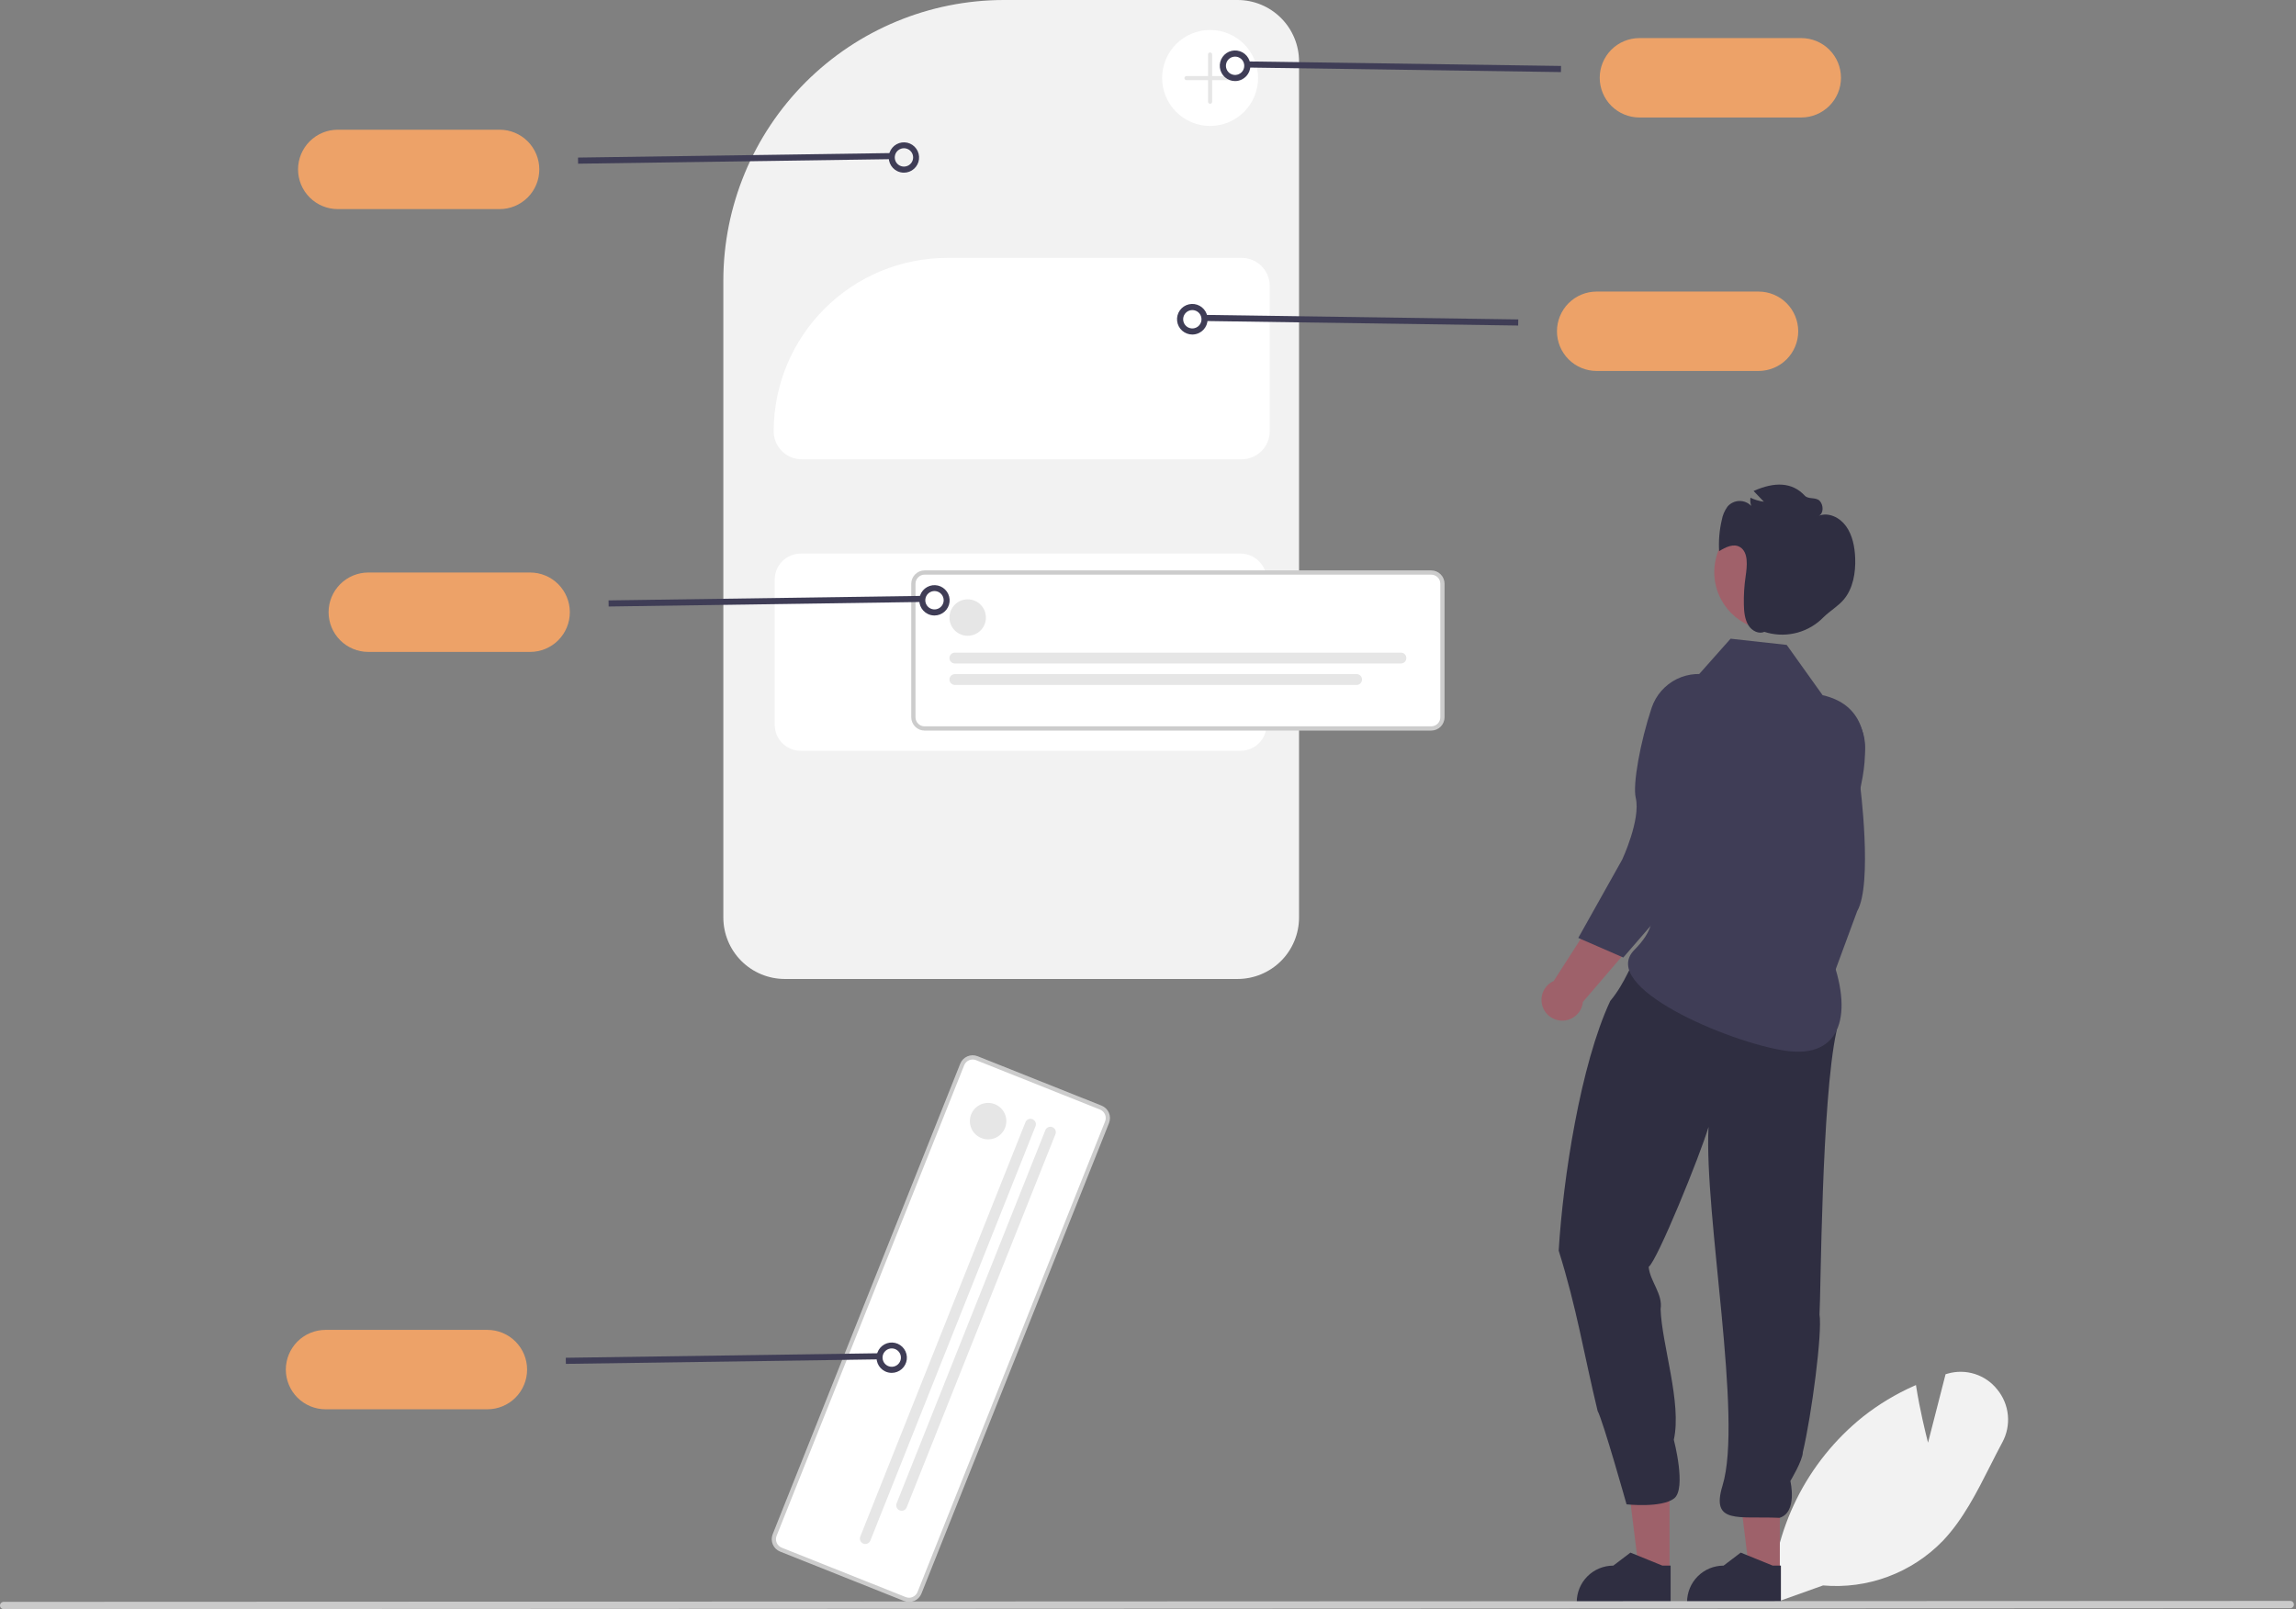 <svg width="117" height="82" viewBox="0 0 117 82" fill="none" xmlns="http://www.w3.org/2000/svg">
<rect x="0" y="0" width="117" height="82" fill="#808080" stroke="none"/>
<g clip-path="url(#clip0_677_11203)">
<path d="M90.244 81.741L90.246 81.632C90.295 79.814 90.74 78.027 91.549 76.397C92.359 74.767 93.513 73.334 94.932 72.195C95.734 71.563 96.611 71.034 97.545 70.621L97.634 70.581L97.649 70.677C97.83 71.826 98.116 72.998 98.249 73.518L99.143 70.03L99.243 70.001C99.698 69.868 100.183 69.874 100.635 70.018C101.088 70.162 101.486 70.439 101.78 70.812C102.086 71.185 102.274 71.642 102.318 72.122C102.363 72.603 102.263 73.086 102.031 73.509C101.822 73.898 101.617 74.303 101.419 74.694C100.739 76.04 100.035 77.432 99.009 78.514C98.225 79.325 97.269 79.95 96.212 80.344C95.155 80.739 94.023 80.892 92.899 80.793L90.244 81.741Z" fill="#F2F2F2"/>
<path d="M63.066 49.888H39.99C39.16 49.887 38.365 49.557 37.778 48.97C37.191 48.383 36.861 47.587 36.86 46.757V14.294C36.864 10.505 38.371 6.871 41.051 4.191C43.731 1.512 47.364 0.004 51.154 0H63.066C63.896 0.001 64.692 0.331 65.279 0.918C65.866 1.505 66.196 2.3 66.197 3.13V46.757C66.196 47.587 65.866 48.383 65.279 48.97C64.692 49.557 63.896 49.887 63.066 49.888Z" fill="#F2F2F2"/>
<path d="M40.797 28.212C40.447 28.212 40.112 28.351 39.865 28.599C39.618 28.846 39.479 29.181 39.478 29.53V36.94C39.479 37.29 39.618 37.625 39.865 37.872C40.112 38.119 40.447 38.258 40.797 38.259H63.223C63.572 38.258 63.907 38.119 64.154 37.872C64.402 37.625 64.541 37.29 64.541 36.94V29.53C64.541 29.181 64.402 28.846 64.154 28.599C63.907 28.351 63.572 28.212 63.223 28.212L40.797 28.212Z" fill="white"/>
<path d="M63.277 23.405H40.851C40.473 23.404 40.11 23.254 39.843 22.986C39.575 22.719 39.425 22.357 39.425 21.978C39.427 19.636 40.359 17.39 42.016 15.733C43.672 14.076 45.918 13.145 48.261 13.142H63.277C63.655 13.143 64.017 13.293 64.285 13.56C64.552 13.828 64.703 14.19 64.703 14.569V21.978C64.703 22.357 64.552 22.719 64.285 22.986C64.017 23.254 63.655 23.404 63.277 23.405Z" fill="white"/>
<path d="M72.932 37.122H47.116C46.965 37.122 46.819 37.061 46.712 36.954C46.605 36.847 46.544 36.701 46.544 36.55V29.748C46.544 29.596 46.605 29.45 46.712 29.343C46.819 29.236 46.965 29.175 47.116 29.175H72.932C73.084 29.175 73.229 29.236 73.336 29.343C73.444 29.45 73.504 29.596 73.504 29.748V36.55C73.504 36.701 73.444 36.847 73.336 36.954C73.229 37.061 73.084 37.122 72.932 37.122Z" fill="white"/>
<path d="M72.932 37.23H47.116C46.936 37.23 46.763 37.158 46.636 37.031C46.508 36.903 46.436 36.73 46.436 36.55V29.748C46.436 29.567 46.508 29.394 46.636 29.267C46.763 29.139 46.936 29.068 47.116 29.067H72.932C73.112 29.068 73.285 29.139 73.413 29.267C73.54 29.394 73.612 29.567 73.612 29.748V36.55C73.612 36.73 73.54 36.903 73.413 37.031C73.285 37.158 73.112 37.23 72.932 37.23ZM47.116 29.283C46.993 29.284 46.875 29.332 46.788 29.42C46.701 29.507 46.652 29.625 46.652 29.748V36.55C46.652 36.673 46.701 36.791 46.788 36.878C46.875 36.965 46.993 37.014 47.116 37.014H72.932C73.055 37.014 73.173 36.965 73.26 36.878C73.347 36.791 73.396 36.673 73.396 36.55V29.748C73.396 29.625 73.347 29.507 73.26 29.42C73.173 29.332 73.055 29.284 72.932 29.283H47.116Z" fill="#CCCCCC"/>
<path d="M49.312 32.399C49.825 32.399 50.24 31.984 50.24 31.471C50.24 30.958 49.825 30.542 49.312 30.542C48.799 30.542 48.383 30.958 48.383 31.471C48.383 31.984 48.799 32.399 49.312 32.399Z" fill="#E6E6E6"/>
<path d="M71.389 33.811H48.659C48.623 33.811 48.587 33.804 48.553 33.79C48.52 33.776 48.489 33.756 48.463 33.73C48.438 33.705 48.417 33.674 48.403 33.64C48.389 33.607 48.382 33.571 48.382 33.534C48.382 33.498 48.389 33.462 48.403 33.428C48.417 33.395 48.438 33.364 48.463 33.339C48.489 33.313 48.52 33.292 48.553 33.279C48.587 33.265 48.623 33.258 48.659 33.258H71.389C71.425 33.258 71.461 33.265 71.495 33.279C71.528 33.292 71.559 33.313 71.585 33.339C71.61 33.364 71.631 33.395 71.645 33.428C71.659 33.462 71.666 33.498 71.666 33.534C71.666 33.571 71.659 33.607 71.645 33.64C71.631 33.674 71.61 33.705 71.585 33.73C71.559 33.756 71.528 33.776 71.495 33.79C71.461 33.804 71.425 33.811 71.389 33.811Z" fill="#E6E6E6"/>
<path d="M69.13 34.904H48.659C48.586 34.904 48.516 34.875 48.464 34.823C48.412 34.771 48.383 34.7 48.383 34.627C48.383 34.554 48.412 34.483 48.464 34.432C48.516 34.38 48.586 34.351 48.659 34.351H69.13C69.204 34.351 69.274 34.38 69.326 34.432C69.378 34.483 69.407 34.554 69.407 34.627C69.407 34.7 69.378 34.771 69.326 34.823C69.274 34.875 69.204 34.904 69.13 34.904Z" fill="#E6E6E6"/>
<path d="M46.112 81.486L39.794 78.968C39.653 78.912 39.54 78.802 39.48 78.662C39.42 78.523 39.418 78.365 39.474 78.224L49.032 54.243C49.089 54.103 49.199 53.99 49.338 53.93C49.478 53.87 49.635 53.868 49.776 53.924L56.095 56.442C56.236 56.499 56.348 56.609 56.408 56.748C56.468 56.887 56.47 57.045 56.414 57.186L46.856 81.167C46.8 81.308 46.69 81.42 46.55 81.48C46.411 81.54 46.253 81.542 46.112 81.486Z" fill="white"/>
<path d="M46.072 81.587L39.754 79.068C39.586 79.001 39.452 78.871 39.381 78.705C39.31 78.539 39.307 78.352 39.374 78.184L48.932 54.204C48.999 54.036 49.13 53.902 49.296 53.831C49.461 53.76 49.648 53.757 49.816 53.824L56.135 56.342C56.302 56.409 56.436 56.54 56.508 56.705C56.579 56.871 56.581 57.058 56.515 57.226L46.956 81.207C46.889 81.374 46.759 81.508 46.593 81.58C46.427 81.651 46.24 81.653 46.072 81.587ZM39.575 78.264C39.529 78.379 39.531 78.507 39.58 78.62C39.628 78.733 39.72 78.822 39.834 78.868L46.153 81.386C46.267 81.432 46.395 81.43 46.508 81.381C46.621 81.332 46.71 81.241 46.756 81.127L56.314 57.146C56.36 57.032 56.358 56.904 56.309 56.791C56.261 56.678 56.169 56.588 56.055 56.543L49.736 54.024C49.622 53.979 49.494 53.981 49.381 54.029C49.268 54.078 49.179 54.169 49.133 54.284L39.575 78.264Z" fill="#CCCCCC"/>
<path d="M50.352 58.061C50.865 58.061 51.281 57.645 51.281 57.132C51.281 56.619 50.865 56.204 50.352 56.204C49.839 56.204 49.423 56.619 49.423 57.132C49.423 57.645 49.839 58.061 50.352 58.061Z" fill="#E6E6E6"/>
<path d="M43.992 78.662C43.924 78.634 43.87 78.581 43.841 78.514C43.812 78.447 43.811 78.37 43.838 78.302L52.254 57.188C52.267 57.155 52.287 57.124 52.312 57.098C52.338 57.072 52.368 57.051 52.401 57.037C52.435 57.022 52.471 57.015 52.507 57.014C52.543 57.014 52.579 57.02 52.613 57.034C52.647 57.047 52.678 57.067 52.703 57.093C52.73 57.118 52.75 57.148 52.765 57.181C52.779 57.215 52.787 57.251 52.787 57.287C52.788 57.323 52.781 57.359 52.767 57.393L44.352 78.507C44.325 78.575 44.271 78.63 44.204 78.659C44.137 78.688 44.061 78.689 43.992 78.662Z" fill="#E6E6E6"/>
<path d="M45.844 76.969C45.776 76.941 45.721 76.888 45.692 76.821C45.663 76.753 45.662 76.677 45.689 76.609L53.269 57.593C53.282 57.559 53.302 57.529 53.328 57.502C53.353 57.476 53.383 57.455 53.416 57.441C53.45 57.427 53.486 57.419 53.522 57.419C53.558 57.418 53.594 57.425 53.628 57.438C53.662 57.452 53.693 57.472 53.719 57.497C53.745 57.522 53.766 57.553 53.78 57.586C53.794 57.619 53.802 57.655 53.803 57.692C53.803 57.728 53.796 57.764 53.783 57.798L46.203 76.814C46.176 76.882 46.123 76.937 46.055 76.966C45.988 76.995 45.912 76.996 45.844 76.969Z" fill="#E6E6E6"/>
<path d="M61.664 6.418C63.015 6.418 64.109 5.323 64.109 3.973C64.109 2.623 63.015 1.528 61.664 1.528C60.314 1.528 59.22 2.623 59.22 3.973C59.22 5.323 60.314 6.418 61.664 6.418Z" fill="white"/>
<path d="M62.868 3.876H61.768V2.777C61.769 2.763 61.766 2.75 61.761 2.737C61.755 2.724 61.748 2.713 61.738 2.703C61.728 2.693 61.717 2.686 61.704 2.68C61.692 2.675 61.678 2.672 61.664 2.672C61.651 2.672 61.637 2.675 61.624 2.68C61.612 2.686 61.6 2.693 61.591 2.703C61.581 2.713 61.573 2.724 61.568 2.737C61.563 2.75 61.56 2.763 61.56 2.777V3.876H60.461C60.433 3.876 60.407 3.887 60.387 3.907C60.368 3.926 60.357 3.953 60.357 3.98C60.357 4.008 60.368 4.035 60.387 4.054C60.407 4.074 60.433 4.085 60.461 4.085H61.56V5.184C61.56 5.198 61.563 5.211 61.568 5.224C61.573 5.237 61.581 5.248 61.591 5.258C61.6 5.268 61.612 5.275 61.624 5.281C61.637 5.286 61.651 5.289 61.664 5.289C61.678 5.289 61.692 5.286 61.704 5.281C61.717 5.275 61.728 5.268 61.738 5.258C61.748 5.248 61.755 5.237 61.761 5.224C61.766 5.211 61.769 5.198 61.768 5.184V4.085H62.868C62.896 4.085 62.922 4.074 62.942 4.054C62.961 4.035 62.972 4.008 62.972 3.98C62.972 3.953 62.961 3.926 62.942 3.907C62.922 3.887 62.896 3.876 62.868 3.876Z" fill="#E6E6E6"/>
<path d="M91.79 5.987H83.542C83.005 5.987 82.49 5.774 82.111 5.395C81.732 5.015 81.519 4.501 81.519 3.964C81.519 3.427 81.732 2.913 82.111 2.533C82.49 2.154 83.005 1.941 83.542 1.941H91.79C92.326 1.941 92.841 2.154 93.22 2.533C93.6 2.913 93.813 3.427 93.813 3.964C93.813 4.501 93.6 5.015 93.22 5.395C92.841 5.774 92.326 5.987 91.79 5.987Z" fill="#EDA268"/>
<path d="M63.608 3.131L63.603 3.442L79.542 3.673L79.547 3.361L63.608 3.131Z" fill="#3F3D56"/>
<path d="M62.939 4.131C62.747 4.131 62.562 4.061 62.419 3.934C62.276 3.807 62.185 3.631 62.163 3.441C62.141 3.251 62.189 3.059 62.3 2.902C62.41 2.746 62.574 2.635 62.761 2.592C62.947 2.549 63.143 2.575 63.311 2.667C63.479 2.759 63.607 2.91 63.672 3.09C63.736 3.271 63.731 3.469 63.659 3.646C63.586 3.823 63.451 3.968 63.279 4.052C63.173 4.103 63.057 4.131 62.939 4.131ZM62.938 2.885C62.836 2.885 62.738 2.918 62.657 2.979C62.575 3.04 62.517 3.126 62.489 3.223C62.461 3.321 62.465 3.425 62.502 3.52C62.538 3.614 62.604 3.695 62.69 3.749C62.776 3.802 62.877 3.827 62.978 3.818C63.079 3.809 63.175 3.767 63.25 3.7C63.326 3.632 63.377 3.541 63.396 3.442C63.416 3.342 63.402 3.239 63.358 3.148C63.319 3.069 63.26 3.003 63.185 2.956C63.111 2.91 63.025 2.885 62.938 2.885Z" fill="#3F3D56"/>
<path d="M15.188 8.633C15.188 8.097 15.402 7.582 15.781 7.203C16.16 6.824 16.674 6.61 17.211 6.61H25.459C25.995 6.61 26.51 6.823 26.89 7.202C27.269 7.582 27.482 8.096 27.482 8.633C27.482 9.17 27.269 9.684 26.89 10.063C26.51 10.443 25.995 10.656 25.459 10.656H17.211C16.674 10.655 16.16 10.442 15.781 10.063C15.402 9.684 15.188 9.169 15.188 8.633Z" fill="#EDA268"/>
<path d="M45.393 7.8L29.454 8.03L29.459 8.342L45.398 8.111L45.393 7.8Z" fill="#3F3D56"/>
<path d="M45.722 8.72C45.551 8.637 45.418 8.493 45.346 8.317C45.275 8.142 45.27 7.946 45.334 7.767C45.398 7.588 45.525 7.439 45.692 7.348C45.858 7.257 46.052 7.231 46.237 7.273C46.422 7.316 46.585 7.426 46.694 7.581C46.803 7.736 46.852 7.926 46.83 8.115C46.809 8.303 46.718 8.477 46.577 8.603C46.435 8.73 46.252 8.8 46.062 8.799C45.944 8.799 45.828 8.772 45.722 8.72ZM45.911 7.579C45.853 7.599 45.799 7.63 45.753 7.671C45.707 7.712 45.67 7.761 45.643 7.816C45.596 7.914 45.583 8.024 45.608 8.13C45.633 8.235 45.694 8.329 45.78 8.394C45.866 8.46 45.973 8.493 46.081 8.489C46.189 8.485 46.293 8.444 46.374 8.372C46.455 8.3 46.508 8.203 46.526 8.096C46.543 7.989 46.522 7.879 46.468 7.786C46.413 7.692 46.328 7.62 46.226 7.583C46.124 7.545 46.013 7.544 45.911 7.579Z" fill="#3F3D56"/>
<path d="M14.565 69.793C14.566 69.257 14.779 68.743 15.158 68.363C15.538 67.984 16.052 67.771 16.588 67.77H24.836C25.373 67.77 25.887 67.983 26.267 68.363C26.646 68.742 26.86 69.257 26.86 69.793C26.86 70.33 26.646 70.844 26.267 71.224C25.887 71.603 25.373 71.816 24.836 71.816H16.588C16.052 71.816 15.538 71.602 15.158 71.223C14.779 70.844 14.566 70.329 14.565 69.793Z" fill="#EDA268"/>
<path d="M44.77 68.961L28.831 69.191L28.836 69.502L44.775 69.272L44.77 68.961Z" fill="#3F3D56"/>
<path d="M45.099 69.881C44.929 69.797 44.795 69.654 44.724 69.478C44.652 69.302 44.648 69.106 44.712 68.928C44.775 68.749 44.903 68.6 45.069 68.509C45.236 68.418 45.43 68.391 45.615 68.434C45.8 68.477 45.962 68.587 46.072 68.742C46.181 68.897 46.229 69.087 46.208 69.275C46.186 69.464 46.096 69.638 45.954 69.764C45.812 69.89 45.629 69.96 45.44 69.96C45.322 69.96 45.205 69.933 45.099 69.881ZM45.288 68.74C45.23 68.76 45.176 68.791 45.131 68.832C45.085 68.872 45.047 68.922 45.02 68.977C44.973 69.074 44.961 69.185 44.986 69.29C45.011 69.396 45.072 69.489 45.158 69.555C45.244 69.62 45.35 69.654 45.458 69.65C45.567 69.646 45.67 69.605 45.751 69.533C45.832 69.461 45.886 69.363 45.903 69.256C45.92 69.149 45.9 69.04 45.845 68.946C45.79 68.853 45.705 68.781 45.603 68.743C45.502 68.706 45.39 68.705 45.288 68.74Z" fill="#3F3D56"/>
<path d="M16.744 31.198C16.744 30.662 16.958 30.148 17.337 29.768C17.716 29.389 18.231 29.176 18.767 29.175H27.015C27.552 29.175 28.066 29.388 28.446 29.768C28.825 30.147 29.038 30.662 29.038 31.198C29.038 31.735 28.825 32.25 28.446 32.629C28.066 33.008 27.552 33.221 27.015 33.221H18.767C18.231 33.221 17.716 33.008 17.337 32.628C16.958 32.249 16.744 31.735 16.744 31.198Z" fill="#EDA268"/>
<path d="M46.949 30.366L31.011 30.596L31.015 30.907L46.954 30.677L46.949 30.366Z" fill="#3F3D56"/>
<path d="M47.278 31.286C47.108 31.203 46.974 31.059 46.902 30.883C46.831 30.708 46.827 30.512 46.89 30.333C46.954 30.154 47.081 30.005 47.248 29.914C47.414 29.823 47.609 29.796 47.794 29.839C47.978 29.882 48.141 29.992 48.25 30.147C48.36 30.302 48.408 30.492 48.386 30.681C48.365 30.869 48.275 31.043 48.133 31.169C47.991 31.296 47.808 31.365 47.618 31.365C47.5 31.365 47.384 31.338 47.278 31.286ZM47.467 30.145C47.409 30.165 47.355 30.196 47.309 30.237C47.263 30.278 47.226 30.327 47.199 30.382C47.152 30.479 47.139 30.59 47.164 30.696C47.189 30.801 47.25 30.895 47.336 30.96C47.423 31.026 47.529 31.059 47.637 31.055C47.745 31.051 47.849 31.01 47.93 30.938C48.011 30.866 48.065 30.768 48.082 30.662C48.099 30.555 48.078 30.445 48.024 30.352C47.969 30.258 47.884 30.186 47.782 30.149C47.681 30.111 47.569 30.11 47.467 30.145Z" fill="#3F3D56"/>
<path d="M89.611 18.904H81.363C80.826 18.904 80.312 18.691 79.932 18.312C79.553 17.932 79.34 17.418 79.34 16.881C79.34 16.345 79.553 15.83 79.932 15.45C80.312 15.071 80.826 14.858 81.363 14.858H89.611C90.148 14.858 90.662 15.071 91.042 15.45C91.421 15.83 91.634 16.345 91.634 16.881C91.634 17.418 91.421 17.932 91.042 18.312C90.662 18.691 90.148 18.904 89.611 18.904Z" fill="#EDA268"/>
<path d="M61.429 16.048L61.425 16.359L77.363 16.589L77.368 16.278L61.429 16.048Z" fill="#3F3D56"/>
<path d="M60.76 17.048C60.569 17.048 60.384 16.978 60.24 16.851C60.097 16.724 60.006 16.548 59.984 16.358C59.962 16.168 60.011 15.976 60.121 15.819C60.231 15.663 60.395 15.552 60.582 15.509C60.768 15.466 60.964 15.492 61.132 15.584C61.3 15.676 61.429 15.827 61.493 16.007C61.557 16.188 61.552 16.386 61.48 16.563C61.408 16.74 61.273 16.885 61.1 16.969C60.994 17.02 60.878 17.047 60.76 17.048ZM60.759 15.802C60.657 15.802 60.559 15.835 60.478 15.896C60.397 15.957 60.338 16.043 60.31 16.14C60.282 16.238 60.286 16.342 60.323 16.437C60.359 16.531 60.425 16.612 60.511 16.666C60.597 16.719 60.699 16.744 60.8 16.735C60.901 16.726 60.996 16.684 61.072 16.617C61.147 16.549 61.198 16.458 61.218 16.359C61.237 16.259 61.223 16.156 61.179 16.065C61.141 15.986 61.081 15.92 61.007 15.873C60.932 15.827 60.846 15.802 60.759 15.802Z" fill="#3F3D56"/>
<path d="M94.022 41.948L91.626 42.054C91.087 43.523 91.469 47.087 91.469 47.087L90.21 52.943C90.079 53.075 89.984 53.238 89.935 53.418C89.887 53.597 89.886 53.786 89.934 53.966C89.982 54.146 90.077 54.31 90.208 54.441C90.339 54.573 90.503 54.668 90.683 54.716C90.862 54.764 91.052 54.764 91.231 54.716C91.411 54.668 91.575 54.574 91.706 54.442C91.838 54.31 91.932 54.147 91.98 53.967C92.028 53.787 92.028 53.598 91.98 53.419L94.536 46.396L94.022 41.948Z" fill="#9E616A"/>
<path d="M92.428 35.542C92.8 35.53 93.17 35.6 93.511 35.747C93.853 35.894 94.158 36.114 94.405 36.392C94.651 36.67 94.834 36.999 94.939 37.356C95.044 37.713 95.069 38.088 95.012 38.456L94.782 39.952C94.782 39.952 95.441 45.046 94.638 46.433L93.107 50.577L90.61 50.45L91.301 45.924C91.301 45.924 91.475 43.684 90.838 42.736C90.447 42.156 90.051 39.971 89.983 38.147C89.972 37.815 90.027 37.484 90.144 37.174C90.261 36.864 90.438 36.579 90.665 36.337C90.893 36.095 91.165 35.901 91.468 35.764C91.77 35.628 92.097 35.552 92.428 35.542Z" fill="#3F3D56"/>
<path d="M90.697 80.083L89.142 80.083L88.402 74.082H90.698L90.697 80.083Z" fill="#9E616A"/>
<path d="M90.752 81.706L85.969 81.705V81.645C85.969 81.151 86.165 80.678 86.514 80.328C86.863 79.979 87.337 79.783 87.831 79.783L88.704 79.12L90.335 79.783L90.752 79.783L90.752 81.706Z" fill="#2F2E41"/>
<path d="M85.077 80.083L83.521 80.083L82.781 74.082H85.077L85.077 80.083Z" fill="#9E616A"/>
<path d="M85.132 81.706L80.348 81.705V81.645C80.348 81.151 80.544 80.678 80.893 80.328C81.243 79.979 81.716 79.783 82.21 79.783L83.084 79.12L84.714 79.783L85.132 79.783L85.132 81.706Z" fill="#2F2E41"/>
<path d="M79.428 63.731C80.352 66.674 80.707 68.984 81.411 71.898C81.689 72.409 82.886 76.66 82.886 76.66C82.886 76.66 84.68 76.857 85.314 76.355C85.948 75.853 85.295 73.369 85.295 73.369C85.713 71.49 84.682 68.531 84.621 66.71C84.748 65.945 84.075 65.289 84.014 64.56C84.458 64.222 86.622 58.911 87.063 57.428C86.836 61.949 88.825 72.273 87.777 75.702C87.168 77.695 88.584 77.252 90.679 77.348C91.614 77.071 91.234 75.471 91.234 75.471C91.234 75.471 91.868 74.415 91.868 74.005C92.322 72.088 92.868 67.918 92.719 66.981C92.787 65.986 92.821 56.049 93.581 52.568C94.087 49.795 87.882 49.185 86.098 48.524C83.12 47.089 83.623 49.129 82.055 51.008C80.542 54.247 79.652 60.03 79.428 63.731Z" fill="#2F2E41"/>
<path d="M86.379 34.584L88.188 32.547L91.047 32.864L92.877 35.426C94.899 35.891 95.272 37.545 94.917 39.59C94.207 43.679 92.454 46.537 93.251 48.555C94.46 51.618 93.874 53.974 90.978 53.545C88.083 53.116 81.41 50.28 83.291 48.399C85.172 46.518 83.49 45.532 83.49 45.532L84.811 38.342C84.472 36.508 84.525 34.776 86.379 34.584Z" fill="#3F3D56"/>
<path d="M86.612 41.039L84.332 40.295C83.31 41.479 82.413 44.95 82.413 44.95L79.174 49.989C79.005 50.065 78.858 50.185 78.75 50.336C78.641 50.487 78.574 50.664 78.556 50.849C78.538 51.034 78.568 51.221 78.645 51.39C78.722 51.56 78.841 51.706 78.993 51.814C79.144 51.923 79.321 51.989 79.506 52.008C79.691 52.026 79.878 51.995 80.047 51.918C80.216 51.841 80.362 51.721 80.471 51.57C80.579 51.419 80.645 51.241 80.663 51.056L85.527 45.382L86.612 41.039Z" fill="#9E616A"/>
<path d="M87.374 34.482C87.726 34.601 88.048 34.797 88.316 35.054C88.584 35.312 88.792 35.626 88.925 35.973C89.058 36.32 89.113 36.692 89.086 37.063C89.058 37.434 88.95 37.794 88.768 38.118L88.026 39.438C88.026 39.438 86.849 44.438 85.61 45.453L82.719 48.794L80.426 47.796L82.665 43.802C82.665 43.802 83.617 41.767 83.354 40.655C83.192 39.975 83.59 37.791 84.168 36.059C84.275 35.745 84.443 35.454 84.662 35.205C84.881 34.956 85.147 34.752 85.444 34.605C85.742 34.459 86.066 34.373 86.397 34.351C86.728 34.33 87.06 34.374 87.374 34.482Z" fill="#3F3D56"/>
<path d="M90.311 32.113C91.943 32.113 93.266 30.79 93.266 29.158C93.266 27.526 91.943 26.203 90.311 26.203C88.68 26.203 87.357 27.526 87.357 29.158C87.357 30.79 88.68 32.113 90.311 32.113Z" fill="#A0616A"/>
<path d="M87.739 26.499C87.783 26.253 87.882 26.021 88.028 25.819C88.102 25.731 88.193 25.66 88.296 25.611C88.399 25.561 88.511 25.533 88.626 25.53C88.74 25.526 88.854 25.547 88.96 25.59C89.065 25.634 89.161 25.699 89.24 25.782C89.193 25.648 89.18 25.504 89.2 25.364C89.416 25.467 89.647 25.536 89.884 25.567L89.36 25.02C90.437 24.541 91.327 24.567 91.97 25.26C92.154 25.458 92.531 25.319 92.728 25.524C92.926 25.729 92.937 26.166 92.687 26.28C93.18 26.094 93.746 26.363 94.071 26.814C94.396 27.266 94.515 27.861 94.537 28.438C94.566 29.187 94.426 29.984 93.969 30.535C93.67 30.896 93.263 31.12 92.932 31.445L92.922 31.454C92.56 31.826 92.106 32.095 91.606 32.234C91.106 32.373 90.579 32.378 90.077 32.247C90.02 32.232 89.964 32.214 89.908 32.198C89.627 32.326 89.276 32.152 89.099 31.869C88.91 31.567 88.872 31.181 88.864 30.814C88.854 30.333 88.883 29.852 88.953 29.376C89.031 28.84 89.102 28.154 88.677 27.885C88.347 27.676 87.936 27.882 87.604 28.087C87.572 27.554 87.617 27.019 87.739 26.499Z" fill="#2F2E41"/>
<path d="M116.709 81.952L0.185 82C0.136 82 0.089 81.98 0.055 81.945C0.02 81.911 0 81.864 0 81.815C0 81.766 0.02 81.719 0.055 81.684C0.089 81.649 0.136 81.629 0.185 81.629L116.709 81.582C116.758 81.582 116.805 81.601 116.84 81.636C116.874 81.671 116.894 81.718 116.894 81.767C116.894 81.816 116.874 81.863 116.84 81.898C116.805 81.933 116.758 81.952 116.709 81.952Z" fill="#CACACA"/>
</g>
<defs>
<clipPath id="clip0_677_11203">
<rect width="116.894" height="82" fill="white"/>
</clipPath>
</defs>
</svg>
